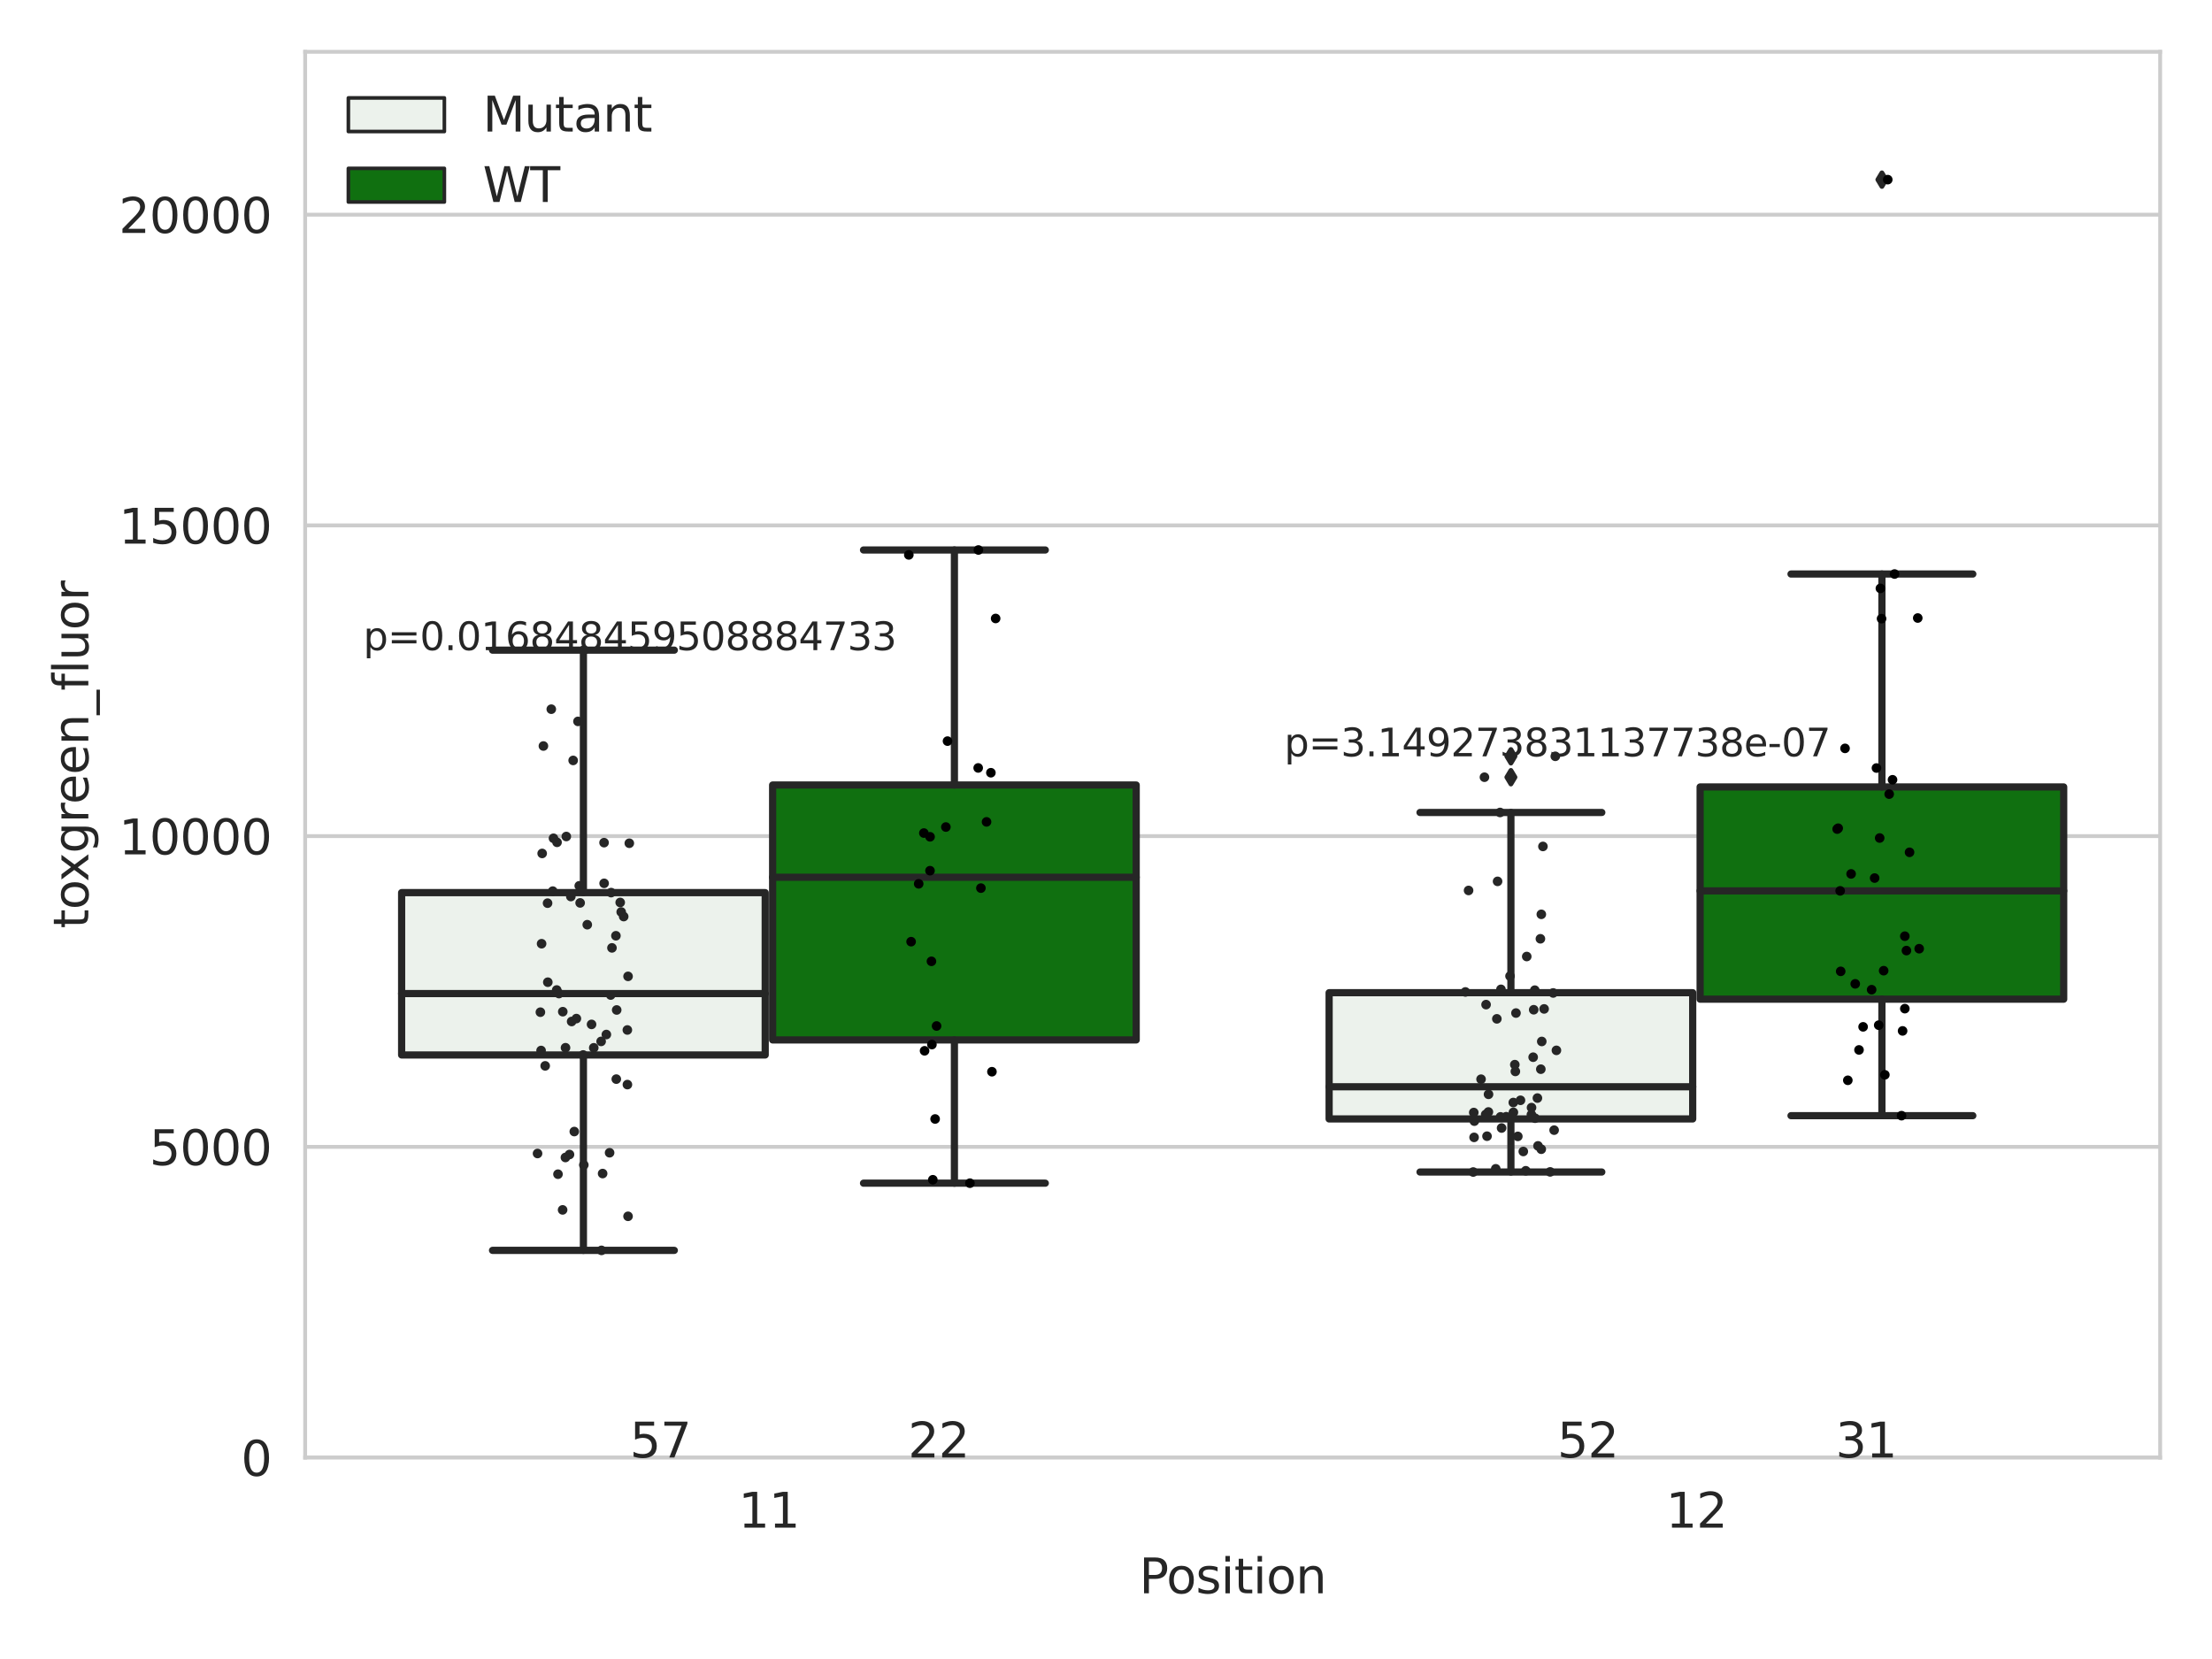 <?xml version="1.0" encoding="utf-8" standalone="no"?>
<!DOCTYPE svg PUBLIC "-//W3C//DTD SVG 1.1//EN"
  "http://www.w3.org/Graphics/SVG/1.1/DTD/svg11.dtd">
<svg xmlns:xlink="http://www.w3.org/1999/xlink" width="460.8pt" height="345.6pt" viewBox="0 0 460.8 345.6" xmlns="http://www.w3.org/2000/svg" version="1.1">
 <defs>
  <style type="text/css">*{stroke-linejoin: round; stroke-linecap: butt}</style>
 </defs>
 <g id="figure_1">
  <g id="patch_1">
   <path d="M 0 345.6 
L 460.8 345.6 
L 460.8 0 
L 0 0 
z
" style="fill: #ffffff"/>
  </g>
  <g id="axes_1">
   <g id="patch_2">
    <path d="M 63.571 303.64 
L 450 303.64 
L 450 10.8 
L 63.571 10.8 
z
" style="fill: #ffffff"/>
   </g>
   <g id="matplotlib.axis_1">
    <g id="xtick_1">
     <g id="text_1">
      <!-- 11 -->
      <g style="fill: #262626" transform="translate(153.816 318.238) scale(0.1 -0.1)">
       <defs>
        <path id="DejaVuSans-31" d="M 794 531 
L 1825 531 
L 1825 4091 
L 703 3866 
L 703 4441 
L 1819 4666 
L 2450 4666 
L 2450 531 
L 3481 531 
L 3481 0 
L 794 0 
L 794 531 
z
" transform="scale(0.016)"/>
       </defs>
       <use xlink:href="#DejaVuSans-31"/>
       <use xlink:href="#DejaVuSans-31" x="63.623"/>
      </g>
     </g>
    </g>
    <g id="xtick_2">
     <g id="text_2">
      <!-- 12 -->
      <g style="fill: #262626" transform="translate(347.03 318.238) scale(0.1 -0.1)">
       <defs>
        <path id="DejaVuSans-32" d="M 1228 531 
L 3431 531 
L 3431 0 
L 469 0 
L 469 531 
Q 828 903 1448 1529 
Q 2069 2156 2228 2338 
Q 2531 2678 2651 2914 
Q 2772 3150 2772 3378 
Q 2772 3750 2511 3984 
Q 2250 4219 1831 4219 
Q 1534 4219 1204 4116 
Q 875 4013 500 3803 
L 500 4441 
Q 881 4594 1212 4672 
Q 1544 4750 1819 4750 
Q 2544 4750 2975 4387 
Q 3406 4025 3406 3419 
Q 3406 3131 3298 2873 
Q 3191 2616 2906 2266 
Q 2828 2175 2409 1742 
Q 1991 1309 1228 531 
z
" transform="scale(0.016)"/>
       </defs>
       <use xlink:href="#DejaVuSans-31"/>
       <use xlink:href="#DejaVuSans-32" x="63.623"/>
      </g>
     </g>
    </g>
    <g id="text_3">
     <!-- Position -->
     <g style="fill: #262626" transform="translate(237.322 331.917) scale(0.1 -0.1)">
      <defs>
       <path id="DejaVuSans-50" d="M 1259 4147 
L 1259 2394 
L 2053 2394 
Q 2494 2394 2734 2622 
Q 2975 2850 2975 3272 
Q 2975 3691 2734 3919 
Q 2494 4147 2053 4147 
L 1259 4147 
z
M 628 4666 
L 2053 4666 
Q 2838 4666 3239 4311 
Q 3641 3956 3641 3272 
Q 3641 2581 3239 2228 
Q 2838 1875 2053 1875 
L 1259 1875 
L 1259 0 
L 628 0 
L 628 4666 
z
" transform="scale(0.016)"/>
       <path id="DejaVuSans-6f" d="M 1959 3097 
Q 1497 3097 1228 2736 
Q 959 2375 959 1747 
Q 959 1119 1226 758 
Q 1494 397 1959 397 
Q 2419 397 2687 759 
Q 2956 1122 2956 1747 
Q 2956 2369 2687 2733 
Q 2419 3097 1959 3097 
z
M 1959 3584 
Q 2709 3584 3137 3096 
Q 3566 2609 3566 1747 
Q 3566 888 3137 398 
Q 2709 -91 1959 -91 
Q 1206 -91 779 398 
Q 353 888 353 1747 
Q 353 2609 779 3096 
Q 1206 3584 1959 3584 
z
" transform="scale(0.016)"/>
       <path id="DejaVuSans-73" d="M 2834 3397 
L 2834 2853 
Q 2591 2978 2328 3040 
Q 2066 3103 1784 3103 
Q 1356 3103 1142 2972 
Q 928 2841 928 2578 
Q 928 2378 1081 2264 
Q 1234 2150 1697 2047 
L 1894 2003 
Q 2506 1872 2764 1633 
Q 3022 1394 3022 966 
Q 3022 478 2636 193 
Q 2250 -91 1575 -91 
Q 1294 -91 989 -36 
Q 684 19 347 128 
L 347 722 
Q 666 556 975 473 
Q 1284 391 1588 391 
Q 1994 391 2212 530 
Q 2431 669 2431 922 
Q 2431 1156 2273 1281 
Q 2116 1406 1581 1522 
L 1381 1569 
Q 847 1681 609 1914 
Q 372 2147 372 2553 
Q 372 3047 722 3315 
Q 1072 3584 1716 3584 
Q 2034 3584 2315 3537 
Q 2597 3491 2834 3397 
z
" transform="scale(0.016)"/>
       <path id="DejaVuSans-69" d="M 603 3500 
L 1178 3500 
L 1178 0 
L 603 0 
L 603 3500 
z
M 603 4863 
L 1178 4863 
L 1178 4134 
L 603 4134 
L 603 4863 
z
" transform="scale(0.016)"/>
       <path id="DejaVuSans-74" d="M 1172 4494 
L 1172 3500 
L 2356 3500 
L 2356 3053 
L 1172 3053 
L 1172 1153 
Q 1172 725 1289 603 
Q 1406 481 1766 481 
L 2356 481 
L 2356 0 
L 1766 0 
Q 1100 0 847 248 
Q 594 497 594 1153 
L 594 3053 
L 172 3053 
L 172 3500 
L 594 3500 
L 594 4494 
L 1172 4494 
z
" transform="scale(0.016)"/>
       <path id="DejaVuSans-6e" d="M 3513 2113 
L 3513 0 
L 2938 0 
L 2938 2094 
Q 2938 2591 2744 2837 
Q 2550 3084 2163 3084 
Q 1697 3084 1428 2787 
Q 1159 2491 1159 1978 
L 1159 0 
L 581 0 
L 581 3500 
L 1159 3500 
L 1159 2956 
Q 1366 3272 1645 3428 
Q 1925 3584 2291 3584 
Q 2894 3584 3203 3211 
Q 3513 2838 3513 2113 
z
" transform="scale(0.016)"/>
      </defs>
      <use xlink:href="#DejaVuSans-50"/>
      <use xlink:href="#DejaVuSans-6f" x="56.678"/>
      <use xlink:href="#DejaVuSans-73" x="117.859"/>
      <use xlink:href="#DejaVuSans-69" x="169.959"/>
      <use xlink:href="#DejaVuSans-74" x="197.742"/>
      <use xlink:href="#DejaVuSans-69" x="236.951"/>
      <use xlink:href="#DejaVuSans-6f" x="264.734"/>
      <use xlink:href="#DejaVuSans-6e" x="325.916"/>
     </g>
    </g>
   </g>
   <g id="matplotlib.axis_2">
    <g id="ytick_1">
     <g id="line2d_1">
      <path d="M 63.571 303.64 
L 450 303.64 
" clip-path="url(#pe692e32300)" style="fill: none; stroke: #cccccc; stroke-width: 0.8; stroke-linecap: round"/>
     </g>
     <g id="text_4">
      <!-- 0 -->
      <g style="fill: #262626" transform="translate(50.209 307.439) scale(0.1 -0.1)">
       <defs>
        <path id="DejaVuSans-30" d="M 2034 4250 
Q 1547 4250 1301 3770 
Q 1056 3291 1056 2328 
Q 1056 1369 1301 889 
Q 1547 409 2034 409 
Q 2525 409 2770 889 
Q 3016 1369 3016 2328 
Q 3016 3291 2770 3770 
Q 2525 4250 2034 4250 
z
M 2034 4750 
Q 2819 4750 3233 4129 
Q 3647 3509 3647 2328 
Q 3647 1150 3233 529 
Q 2819 -91 2034 -91 
Q 1250 -91 836 529 
Q 422 1150 422 2328 
Q 422 3509 836 4129 
Q 1250 4750 2034 4750 
z
" transform="scale(0.016)"/>
       </defs>
       <use xlink:href="#DejaVuSans-30"/>
      </g>
     </g>
    </g>
    <g id="ytick_2">
     <g id="line2d_2">
      <path d="M 63.571 238.91 
L 450 238.91 
" clip-path="url(#pe692e32300)" style="fill: none; stroke: #cccccc; stroke-width: 0.8; stroke-linecap: round"/>
     </g>
     <g id="text_5">
      <!-- 5000 -->
      <g style="fill: #262626" transform="translate(31.121 242.709) scale(0.1 -0.1)">
       <defs>
        <path id="DejaVuSans-35" d="M 691 4666 
L 3169 4666 
L 3169 4134 
L 1269 4134 
L 1269 2991 
Q 1406 3038 1543 3061 
Q 1681 3084 1819 3084 
Q 2600 3084 3056 2656 
Q 3513 2228 3513 1497 
Q 3513 744 3044 326 
Q 2575 -91 1722 -91 
Q 1428 -91 1123 -41 
Q 819 9 494 109 
L 494 744 
Q 775 591 1075 516 
Q 1375 441 1709 441 
Q 2250 441 2565 725 
Q 2881 1009 2881 1497 
Q 2881 1984 2565 2268 
Q 2250 2553 1709 2553 
Q 1456 2553 1204 2497 
Q 953 2441 691 2322 
L 691 4666 
z
" transform="scale(0.016)"/>
       </defs>
       <use xlink:href="#DejaVuSans-35"/>
       <use xlink:href="#DejaVuSans-30" x="63.623"/>
       <use xlink:href="#DejaVuSans-30" x="127.246"/>
       <use xlink:href="#DejaVuSans-30" x="190.869"/>
      </g>
     </g>
    </g>
    <g id="ytick_3">
     <g id="line2d_3">
      <path d="M 63.571 174.18 
L 450 174.18 
" clip-path="url(#pe692e32300)" style="fill: none; stroke: #cccccc; stroke-width: 0.8; stroke-linecap: round"/>
     </g>
     <g id="text_6">
      <!-- 10000 -->
      <g style="fill: #262626" transform="translate(24.759 177.979) scale(0.1 -0.1)">
       <use xlink:href="#DejaVuSans-31"/>
       <use xlink:href="#DejaVuSans-30" x="63.623"/>
       <use xlink:href="#DejaVuSans-30" x="127.246"/>
       <use xlink:href="#DejaVuSans-30" x="190.869"/>
       <use xlink:href="#DejaVuSans-30" x="254.492"/>
      </g>
     </g>
    </g>
    <g id="ytick_4">
     <g id="line2d_4">
      <path d="M 63.571 109.45 
L 450 109.45 
" clip-path="url(#pe692e32300)" style="fill: none; stroke: #cccccc; stroke-width: 0.8; stroke-linecap: round"/>
     </g>
     <g id="text_7">
      <!-- 15000 -->
      <g style="fill: #262626" transform="translate(24.759 113.249) scale(0.1 -0.1)">
       <use xlink:href="#DejaVuSans-31"/>
       <use xlink:href="#DejaVuSans-35" x="63.623"/>
       <use xlink:href="#DejaVuSans-30" x="127.246"/>
       <use xlink:href="#DejaVuSans-30" x="190.869"/>
       <use xlink:href="#DejaVuSans-30" x="254.492"/>
      </g>
     </g>
    </g>
    <g id="ytick_5">
     <g id="line2d_5">
      <path d="M 63.571 44.719 
L 450 44.719 
" clip-path="url(#pe692e32300)" style="fill: none; stroke: #cccccc; stroke-width: 0.8; stroke-linecap: round"/>
     </g>
     <g id="text_8">
      <!-- 20000 -->
      <g style="fill: #262626" transform="translate(24.759 48.519) scale(0.1 -0.1)">
       <use xlink:href="#DejaVuSans-32"/>
       <use xlink:href="#DejaVuSans-30" x="63.623"/>
       <use xlink:href="#DejaVuSans-30" x="127.246"/>
       <use xlink:href="#DejaVuSans-30" x="190.869"/>
       <use xlink:href="#DejaVuSans-30" x="254.492"/>
      </g>
     </g>
    </g>
    <g id="text_9">
     <!-- toxgreen_fluor -->
     <g style="fill: #262626" transform="translate(18.401 193.415) rotate(-90) scale(0.1 -0.1)">
      <defs>
       <path id="DejaVuSans-78" d="M 3513 3500 
L 2247 1797 
L 3578 0 
L 2900 0 
L 1881 1375 
L 863 0 
L 184 0 
L 1544 1831 
L 300 3500 
L 978 3500 
L 1906 2253 
L 2834 3500 
L 3513 3500 
z
" transform="scale(0.016)"/>
       <path id="DejaVuSans-67" d="M 2906 1791 
Q 2906 2416 2648 2759 
Q 2391 3103 1925 3103 
Q 1463 3103 1205 2759 
Q 947 2416 947 1791 
Q 947 1169 1205 825 
Q 1463 481 1925 481 
Q 2391 481 2648 825 
Q 2906 1169 2906 1791 
z
M 3481 434 
Q 3481 -459 3084 -895 
Q 2688 -1331 1869 -1331 
Q 1566 -1331 1297 -1286 
Q 1028 -1241 775 -1147 
L 775 -588 
Q 1028 -725 1275 -790 
Q 1522 -856 1778 -856 
Q 2344 -856 2625 -561 
Q 2906 -266 2906 331 
L 2906 616 
Q 2728 306 2450 153 
Q 2172 0 1784 0 
Q 1141 0 747 490 
Q 353 981 353 1791 
Q 353 2603 747 3093 
Q 1141 3584 1784 3584 
Q 2172 3584 2450 3431 
Q 2728 3278 2906 2969 
L 2906 3500 
L 3481 3500 
L 3481 434 
z
" transform="scale(0.016)"/>
       <path id="DejaVuSans-72" d="M 2631 2963 
Q 2534 3019 2420 3045 
Q 2306 3072 2169 3072 
Q 1681 3072 1420 2755 
Q 1159 2438 1159 1844 
L 1159 0 
L 581 0 
L 581 3500 
L 1159 3500 
L 1159 2956 
Q 1341 3275 1631 3429 
Q 1922 3584 2338 3584 
Q 2397 3584 2469 3576 
Q 2541 3569 2628 3553 
L 2631 2963 
z
" transform="scale(0.016)"/>
       <path id="DejaVuSans-65" d="M 3597 1894 
L 3597 1613 
L 953 1613 
Q 991 1019 1311 708 
Q 1631 397 2203 397 
Q 2534 397 2845 478 
Q 3156 559 3463 722 
L 3463 178 
Q 3153 47 2828 -22 
Q 2503 -91 2169 -91 
Q 1331 -91 842 396 
Q 353 884 353 1716 
Q 353 2575 817 3079 
Q 1281 3584 2069 3584 
Q 2775 3584 3186 3129 
Q 3597 2675 3597 1894 
z
M 3022 2063 
Q 3016 2534 2758 2815 
Q 2500 3097 2075 3097 
Q 1594 3097 1305 2825 
Q 1016 2553 972 2059 
L 3022 2063 
z
" transform="scale(0.016)"/>
       <path id="DejaVuSans-5f" d="M 3263 -1063 
L 3263 -1509 
L -63 -1509 
L -63 -1063 
L 3263 -1063 
z
" transform="scale(0.016)"/>
       <path id="DejaVuSans-66" d="M 2375 4863 
L 2375 4384 
L 1825 4384 
Q 1516 4384 1395 4259 
Q 1275 4134 1275 3809 
L 1275 3500 
L 2222 3500 
L 2222 3053 
L 1275 3053 
L 1275 0 
L 697 0 
L 697 3053 
L 147 3053 
L 147 3500 
L 697 3500 
L 697 3744 
Q 697 4328 969 4595 
Q 1241 4863 1831 4863 
L 2375 4863 
z
" transform="scale(0.016)"/>
       <path id="DejaVuSans-6c" d="M 603 4863 
L 1178 4863 
L 1178 0 
L 603 0 
L 603 4863 
z
" transform="scale(0.016)"/>
       <path id="DejaVuSans-75" d="M 544 1381 
L 544 3500 
L 1119 3500 
L 1119 1403 
Q 1119 906 1312 657 
Q 1506 409 1894 409 
Q 2359 409 2629 706 
Q 2900 1003 2900 1516 
L 2900 3500 
L 3475 3500 
L 3475 0 
L 2900 0 
L 2900 538 
Q 2691 219 2414 64 
Q 2138 -91 1772 -91 
Q 1169 -91 856 284 
Q 544 659 544 1381 
z
M 1991 3584 
L 1991 3584 
z
" transform="scale(0.016)"/>
      </defs>
      <use xlink:href="#DejaVuSans-74"/>
      <use xlink:href="#DejaVuSans-6f" x="39.209"/>
      <use xlink:href="#DejaVuSans-78" x="97.266"/>
      <use xlink:href="#DejaVuSans-67" x="156.445"/>
      <use xlink:href="#DejaVuSans-72" x="219.922"/>
      <use xlink:href="#DejaVuSans-65" x="258.785"/>
      <use xlink:href="#DejaVuSans-65" x="320.309"/>
      <use xlink:href="#DejaVuSans-6e" x="381.832"/>
      <use xlink:href="#DejaVuSans-5f" x="445.211"/>
      <use xlink:href="#DejaVuSans-66" x="495.211"/>
      <use xlink:href="#DejaVuSans-6c" x="530.416"/>
      <use xlink:href="#DejaVuSans-75" x="558.199"/>
      <use xlink:href="#DejaVuSans-6f" x="621.578"/>
      <use xlink:href="#DejaVuSans-72" x="682.76"/>
     </g>
    </g>
   </g>
   <g id="patch_3">
    <path d="M 83.666 219.77 
L 159.406 219.77 
L 159.406 185.948 
L 83.666 185.948 
L 83.666 219.77 
z
" clip-path="url(#pe692e32300)" style="fill: #ecf2ec; stroke: #262626; stroke-width: 1.5; stroke-linejoin: miter"/>
   </g>
   <g id="patch_4">
    <path d="M 160.951 216.636 
L 236.691 216.636 
L 236.691 163.533 
L 160.951 163.533 
L 160.951 216.636 
z
" clip-path="url(#pe692e32300)" style="fill: #107010; stroke: #262626; stroke-width: 1.5; stroke-linejoin: miter"/>
   </g>
   <g id="patch_5">
    <path d="M 276.88 233.095 
L 352.62 233.095 
L 352.62 206.798 
L 276.88 206.798 
L 276.88 233.095 
z
" clip-path="url(#pe692e32300)" style="fill: #ecf2ec; stroke: #262626; stroke-width: 1.5; stroke-linejoin: miter"/>
   </g>
   <g id="patch_6">
    <path d="M 354.166 208.147 
L 429.906 208.147 
L 429.906 163.936 
L 354.166 163.936 
L 354.166 208.147 
z
" clip-path="url(#pe692e32300)" style="fill: #107010; stroke: #262626; stroke-width: 1.5; stroke-linejoin: miter"/>
   </g>
   <g id="patch_7">
    <path d="M 160.178 303.64 
L 160.178 303.64 
L 160.178 303.64 
L 160.178 303.64 
z
" clip-path="url(#pe692e32300)" style="fill: #ecf2ec; stroke: #262626; stroke-width: 0.75; stroke-linejoin: miter"/>
   </g>
   <g id="patch_8">
    <path d="M 160.178 303.64 
L 160.178 303.64 
L 160.178 303.64 
L 160.178 303.64 
z
" clip-path="url(#pe692e32300)" style="fill: #107010; stroke: #262626; stroke-width: 0.75; stroke-linejoin: miter"/>
   </g>
   <g id="PathCollection_1"/>
   <g id="PathCollection_2"/>
   <g id="line2d_6">
    <path d="M 121.536 219.77 
L 121.536 260.475 
" clip-path="url(#pe692e32300)" style="fill: none; stroke: #262626; stroke-width: 1.5; stroke-linecap: round"/>
   </g>
   <g id="line2d_7">
    <path d="M 121.536 185.948 
L 121.536 135.436 
" clip-path="url(#pe692e32300)" style="fill: none; stroke: #262626; stroke-width: 1.5; stroke-linecap: round"/>
   </g>
   <g id="line2d_8">
    <path d="M 102.601 260.475 
L 140.471 260.475 
" clip-path="url(#pe692e32300)" style="fill: none; stroke: #262626; stroke-width: 1.5; stroke-linecap: round"/>
   </g>
   <g id="line2d_9">
    <path d="M 102.601 135.436 
L 140.471 135.436 
" clip-path="url(#pe692e32300)" style="fill: none; stroke: #262626; stroke-width: 1.5; stroke-linecap: round"/>
   </g>
   <g id="line2d_10"/>
   <g id="line2d_11">
    <path d="M 198.821 216.636 
L 198.821 246.477 
" clip-path="url(#pe692e32300)" style="fill: none; stroke: #262626; stroke-width: 1.5; stroke-linecap: round"/>
   </g>
   <g id="line2d_12">
    <path d="M 198.821 163.533 
L 198.821 114.573 
" clip-path="url(#pe692e32300)" style="fill: none; stroke: #262626; stroke-width: 1.5; stroke-linecap: round"/>
   </g>
   <g id="line2d_13">
    <path d="M 179.886 246.477 
L 217.756 246.477 
" clip-path="url(#pe692e32300)" style="fill: none; stroke: #262626; stroke-width: 1.5; stroke-linecap: round"/>
   </g>
   <g id="line2d_14">
    <path d="M 179.886 114.573 
L 217.756 114.573 
" clip-path="url(#pe692e32300)" style="fill: none; stroke: #262626; stroke-width: 1.5; stroke-linecap: round"/>
   </g>
   <g id="line2d_15"/>
   <g id="line2d_16">
    <path d="M 314.75 233.095 
L 314.75 244.152 
" clip-path="url(#pe692e32300)" style="fill: none; stroke: #262626; stroke-width: 1.5; stroke-linecap: round"/>
   </g>
   <g id="line2d_17">
    <path d="M 314.75 206.798 
L 314.75 169.252 
" clip-path="url(#pe692e32300)" style="fill: none; stroke: #262626; stroke-width: 1.5; stroke-linecap: round"/>
   </g>
   <g id="line2d_18">
    <path d="M 295.815 244.152 
L 333.685 244.152 
" clip-path="url(#pe692e32300)" style="fill: none; stroke: #262626; stroke-width: 1.5; stroke-linecap: round"/>
   </g>
   <g id="line2d_19">
    <path d="M 295.815 169.252 
L 333.685 169.252 
" clip-path="url(#pe692e32300)" style="fill: none; stroke: #262626; stroke-width: 1.5; stroke-linecap: round"/>
   </g>
   <g id="line2d_20">
    <defs>
     <path id="m24a7adc96d" d="M -0 1.414 
L 0.849 0 
L 0 -1.414 
L -0.849 -0 
z
" style="stroke: #262626; stroke-linejoin: miter"/>
    </defs>
    <g clip-path="url(#pe692e32300)">
     <use xlink:href="#m24a7adc96d" x="314.75" y="157.553" style="fill: #262626; stroke: #262626; stroke-linejoin: miter"/>
     <use xlink:href="#m24a7adc96d" x="314.75" y="161.907" style="fill: #262626; stroke: #262626; stroke-linejoin: miter"/>
    </g>
   </g>
   <g id="line2d_21">
    <path d="M 392.036 208.147 
L 392.036 232.414 
" clip-path="url(#pe692e32300)" style="fill: none; stroke: #262626; stroke-width: 1.5; stroke-linecap: round"/>
   </g>
   <g id="line2d_22">
    <path d="M 392.036 163.936 
L 392.036 119.58 
" clip-path="url(#pe692e32300)" style="fill: none; stroke: #262626; stroke-width: 1.5; stroke-linecap: round"/>
   </g>
   <g id="line2d_23">
    <path d="M 373.101 232.414 
L 410.971 232.414 
" clip-path="url(#pe692e32300)" style="fill: none; stroke: #262626; stroke-width: 1.5; stroke-linecap: round"/>
   </g>
   <g id="line2d_24">
    <path d="M 373.101 119.58 
L 410.971 119.58 
" clip-path="url(#pe692e32300)" style="fill: none; stroke: #262626; stroke-width: 1.5; stroke-linecap: round"/>
   </g>
   <g id="line2d_25">
    <g clip-path="url(#pe692e32300)">
     <use xlink:href="#m24a7adc96d" x="392.036" y="37.422" style="fill: #262626; stroke: #262626; stroke-linejoin: miter"/>
    </g>
   </g>
   <g id="line2d_26">
    <path d="M 83.666 206.98 
L 159.406 206.98 
" clip-path="url(#pe692e32300)" style="fill: none; stroke: #262626; stroke-width: 1.5; stroke-linecap: round"/>
   </g>
   <g id="line2d_27">
    <path d="M 160.951 182.749 
L 236.691 182.749 
" clip-path="url(#pe692e32300)" style="fill: none; stroke: #262626; stroke-width: 1.5; stroke-linecap: round"/>
   </g>
   <g id="line2d_28">
    <path d="M 276.88 226.391 
L 352.62 226.391 
" clip-path="url(#pe692e32300)" style="fill: none; stroke: #262626; stroke-width: 1.5; stroke-linecap: round"/>
   </g>
   <g id="line2d_29">
    <path d="M 354.166 185.583 
L 429.906 185.583 
" clip-path="url(#pe692e32300)" style="fill: none; stroke: #262626; stroke-width: 1.5; stroke-linecap: round"/>
   </g>
   <g id="patch_9">
    <path d="M 63.571 303.64 
L 63.571 10.8 
" style="fill: none; stroke: #cccccc; stroke-width: 0.8; stroke-linejoin: miter; stroke-linecap: square"/>
   </g>
   <g id="patch_10">
    <path d="M 450 303.64 
L 450 10.8 
" style="fill: none; stroke: #cccccc; stroke-width: 0.8; stroke-linejoin: miter; stroke-linecap: square"/>
   </g>
   <g id="patch_11">
    <path d="M 63.571 303.64 
L 450 303.64 
" style="fill: none; stroke: #cccccc; stroke-width: 0.8; stroke-linejoin: miter; stroke-linecap: square"/>
   </g>
   <g id="patch_12">
    <path d="M 63.571 10.8 
L 450 10.8 
" style="fill: none; stroke: #cccccc; stroke-width: 0.8; stroke-linejoin: miter; stroke-linecap: square"/>
   </g>
   <g id="PathCollection_3">
    <defs>
     <path id="C0_0_445ba8981a" d="M 0 1 
C 0.265 1 0.52 0.895 0.707 0.707 
C 0.895 0.52 1 0.265 1 -0 
C 1 -0.265 0.895 -0.52 0.707 -0.707 
C 0.52 -0.895 0.265 -1 0 -1 
C -0.265 -1 -0.52 -0.895 -0.707 -0.707 
C -0.895 -0.52 -1 -0.265 -1 0 
C -1 0.265 -0.895 0.52 -0.707 0.707 
C -0.52 0.895 -0.265 1 0 1 
z
"/>
    </defs>
    <g clip-path="url(#pe692e32300)">
     <use xlink:href="#C0_0_445ba8981a" x="130.837" y="203.394" style="fill: #262626"/>
    </g>
    <g clip-path="url(#pe692e32300)">
     <use xlink:href="#C0_0_445ba8981a" x="114.844" y="147.736" style="fill: #262626"/>
    </g>
    <g clip-path="url(#pe692e32300)">
     <use xlink:href="#C0_0_445ba8981a" x="125.538" y="244.472" style="fill: #262626"/>
    </g>
    <g clip-path="url(#pe692e32300)">
     <use xlink:href="#C0_0_445ba8981a" x="121.618" y="242.679" style="fill: #262626"/>
    </g>
    <g clip-path="url(#pe692e32300)">
     <use xlink:href="#C0_0_445ba8981a" x="121.616" y="135.436" style="fill: #262626"/>
    </g>
    <g clip-path="url(#pe692e32300)">
     <use xlink:href="#C0_0_445ba8981a" x="129.408" y="189.981" style="fill: #262626"/>
    </g>
    <g clip-path="url(#pe692e32300)">
     <use xlink:href="#C0_0_445ba8981a" x="115.148" y="185.637" style="fill: #262626"/>
    </g>
    <g clip-path="url(#pe692e32300)">
     <use xlink:href="#C0_0_445ba8981a" x="113.203" y="155.407" style="fill: #262626"/>
    </g>
    <g clip-path="url(#pe692e32300)">
     <use xlink:href="#C0_0_445ba8981a" x="116.443" y="206.98" style="fill: #262626"/>
    </g>
    <g clip-path="url(#pe692e32300)">
     <use xlink:href="#C0_0_445ba8981a" x="113.571" y="222.037" style="fill: #262626"/>
    </g>
    <g clip-path="url(#pe692e32300)">
     <use xlink:href="#C0_0_445ba8981a" x="125.301" y="260.475" style="fill: #262626"/>
    </g>
    <g clip-path="url(#pe692e32300)">
     <use xlink:href="#C0_0_445ba8981a" x="115.302" y="174.63" style="fill: #262626"/>
    </g>
    <g clip-path="url(#pe692e32300)">
     <use xlink:href="#C0_0_445ba8981a" x="122.339" y="192.632" style="fill: #262626"/>
    </g>
    <g clip-path="url(#pe692e32300)">
     <use xlink:href="#C0_0_445ba8981a" x="120.671" y="184.531" style="fill: #262626"/>
    </g>
    <g clip-path="url(#pe692e32300)">
     <use xlink:href="#C0_0_445ba8981a" x="117.238" y="210.753" style="fill: #262626"/>
    </g>
    <g clip-path="url(#pe692e32300)">
     <use xlink:href="#C0_0_445ba8981a" x="130.689" y="214.563" style="fill: #262626"/>
    </g>
    <g clip-path="url(#pe692e32300)">
     <use xlink:href="#C0_0_445ba8981a" x="127.308" y="185.948" style="fill: #262626"/>
    </g>
    <g clip-path="url(#pe692e32300)">
     <use xlink:href="#C0_0_445ba8981a" x="120.072" y="212.19" style="fill: #262626"/>
    </g>
    <g clip-path="url(#pe692e32300)">
     <use xlink:href="#C0_0_445ba8981a" x="112.823" y="196.592" style="fill: #262626"/>
    </g>
    <g clip-path="url(#pe692e32300)">
     <use xlink:href="#C0_0_445ba8981a" x="129.198" y="188" style="fill: #262626"/>
    </g>
    <g clip-path="url(#pe692e32300)">
     <use xlink:href="#C0_0_445ba8981a" x="128.468" y="210.396" style="fill: #262626"/>
    </g>
    <g clip-path="url(#pe692e32300)">
     <use xlink:href="#C0_0_445ba8981a" x="130.833" y="253.378" style="fill: #262626"/>
    </g>
    <g clip-path="url(#pe692e32300)">
     <use xlink:href="#C0_0_445ba8981a" x="112.72" y="218.838" style="fill: #262626"/>
    </g>
    <g clip-path="url(#pe692e32300)">
     <use xlink:href="#C0_0_445ba8981a" x="114.12" y="204.611" style="fill: #262626"/>
    </g>
    <g clip-path="url(#pe692e32300)">
     <use xlink:href="#C0_0_445ba8981a" x="119.637" y="235.723" style="fill: #262626"/>
    </g>
    <g clip-path="url(#pe692e32300)">
     <use xlink:href="#C0_0_445ba8981a" x="121.488" y="219.77" style="fill: #262626"/>
    </g>
    <g clip-path="url(#pe692e32300)">
     <use xlink:href="#C0_0_445ba8981a" x="111.98" y="240.296" style="fill: #262626"/>
    </g>
    <g clip-path="url(#pe692e32300)">
     <use xlink:href="#C0_0_445ba8981a" x="116.041" y="175.47" style="fill: #262626"/>
    </g>
    <g clip-path="url(#pe692e32300)">
     <use xlink:href="#C0_0_445ba8981a" x="115.975" y="206.237" style="fill: #262626"/>
    </g>
    <g clip-path="url(#pe692e32300)">
     <use xlink:href="#C0_0_445ba8981a" x="117.807" y="218.261" style="fill: #262626"/>
    </g>
    <g clip-path="url(#pe692e32300)">
     <use xlink:href="#C0_0_445ba8981a" x="125.851" y="184.014" style="fill: #262626"/>
    </g>
    <g clip-path="url(#pe692e32300)">
     <use xlink:href="#C0_0_445ba8981a" x="119.401" y="158.41" style="fill: #262626"/>
    </g>
    <g clip-path="url(#pe692e32300)">
     <use xlink:href="#C0_0_445ba8981a" x="117.204" y="252.042" style="fill: #262626"/>
    </g>
    <g clip-path="url(#pe692e32300)">
     <use xlink:href="#C0_0_445ba8981a" x="123.231" y="213.4" style="fill: #262626"/>
    </g>
    <g clip-path="url(#pe692e32300)">
     <use xlink:href="#C0_0_445ba8981a" x="119.083" y="212.796" style="fill: #262626"/>
    </g>
    <g clip-path="url(#pe692e32300)">
     <use xlink:href="#C0_0_445ba8981a" x="128.307" y="194.935" style="fill: #262626"/>
    </g>
    <g clip-path="url(#pe692e32300)">
     <use xlink:href="#C0_0_445ba8981a" x="120.403" y="150.28" style="fill: #262626"/>
    </g>
    <g clip-path="url(#pe692e32300)">
     <use xlink:href="#C0_0_445ba8981a" x="120.854" y="188.092" style="fill: #262626"/>
    </g>
    <g clip-path="url(#pe692e32300)">
     <use xlink:href="#C0_0_445ba8981a" x="123.691" y="218.277" style="fill: #262626"/>
    </g>
    <g clip-path="url(#pe692e32300)">
     <use xlink:href="#C0_0_445ba8981a" x="116.239" y="244.606" style="fill: #262626"/>
    </g>
    <g clip-path="url(#pe692e32300)">
     <use xlink:href="#C0_0_445ba8981a" x="125.227" y="216.945" style="fill: #262626"/>
    </g>
    <g clip-path="url(#pe692e32300)">
     <use xlink:href="#C0_0_445ba8981a" x="112.944" y="177.787" style="fill: #262626"/>
    </g>
    <g clip-path="url(#pe692e32300)">
     <use xlink:href="#C0_0_445ba8981a" x="118.636" y="240.506" style="fill: #262626"/>
    </g>
    <g clip-path="url(#pe692e32300)">
     <use xlink:href="#C0_0_445ba8981a" x="126.991" y="240.139" style="fill: #262626"/>
    </g>
    <g clip-path="url(#pe692e32300)">
     <use xlink:href="#C0_0_445ba8981a" x="127.221" y="207.283" style="fill: #262626"/>
    </g>
    <g clip-path="url(#pe692e32300)">
     <use xlink:href="#C0_0_445ba8981a" x="118.916" y="186.764" style="fill: #262626"/>
    </g>
    <g clip-path="url(#pe692e32300)">
     <use xlink:href="#C0_0_445ba8981a" x="128.386" y="224.8" style="fill: #262626"/>
    </g>
    <g clip-path="url(#pe692e32300)">
     <use xlink:href="#C0_0_445ba8981a" x="127.483" y="197.461" style="fill: #262626"/>
    </g>
    <g clip-path="url(#pe692e32300)">
     <use xlink:href="#C0_0_445ba8981a" x="112.575" y="210.857" style="fill: #262626"/>
    </g>
    <g clip-path="url(#pe692e32300)">
     <use xlink:href="#C0_0_445ba8981a" x="126.316" y="215.511" style="fill: #262626"/>
    </g>
    <g clip-path="url(#pe692e32300)">
     <use xlink:href="#C0_0_445ba8981a" x="129.927" y="190.938" style="fill: #262626"/>
    </g>
    <g clip-path="url(#pe692e32300)">
     <use xlink:href="#C0_0_445ba8981a" x="117.971" y="174.259" style="fill: #262626"/>
    </g>
    <g clip-path="url(#pe692e32300)">
     <use xlink:href="#C0_0_445ba8981a" x="117.787" y="241.125" style="fill: #262626"/>
    </g>
    <g clip-path="url(#pe692e32300)">
     <use xlink:href="#C0_0_445ba8981a" x="114.069" y="188.146" style="fill: #262626"/>
    </g>
    <g clip-path="url(#pe692e32300)">
     <use xlink:href="#C0_0_445ba8981a" x="125.838" y="175.538" style="fill: #262626"/>
    </g>
    <g clip-path="url(#pe692e32300)">
     <use xlink:href="#C0_0_445ba8981a" x="130.701" y="225.941" style="fill: #262626"/>
    </g>
    <g clip-path="url(#pe692e32300)">
     <use xlink:href="#C0_0_445ba8981a" x="131.097" y="175.663" style="fill: #262626"/>
    </g>
   </g>
   <g id="PathCollection_4">
    <defs>
     <path id="C1_0_34959ee14e" d="M 0 1 
C 0.265 1 0.52 0.895 0.707 0.707 
C 0.895 0.52 1 0.265 1 -0 
C 1 -0.265 0.895 -0.52 0.707 -0.707 
C 0.52 -0.895 0.265 -1 0 -1 
C -0.265 -1 -0.52 -0.895 -0.707 -0.707 
C -0.895 -0.52 -1 -0.265 -1 0 
C -1 0.265 -0.895 0.52 -0.707 0.707 
C -0.52 0.895 -0.265 1 0 1 
z
"/>
    </defs>
    <g clip-path="url(#pe692e32300)">
     <use xlink:href="#C1_0_34959ee14e" x="194.135" y="217.603"/>
    </g>
    <g clip-path="url(#pe692e32300)">
     <use xlink:href="#C1_0_34959ee14e" x="205.515" y="171.211"/>
    </g>
    <g clip-path="url(#pe692e32300)">
     <use xlink:href="#C1_0_34959ee14e" x="195.106" y="213.733"/>
    </g>
    <g clip-path="url(#pe692e32300)">
     <use xlink:href="#C1_0_34959ee14e" x="204.34" y="185.009"/>
    </g>
    <g clip-path="url(#pe692e32300)">
     <use xlink:href="#C1_0_34959ee14e" x="193.748" y="174.321"/>
    </g>
    <g clip-path="url(#pe692e32300)">
     <use xlink:href="#C1_0_34959ee14e" x="194.038" y="200.26"/>
    </g>
    <g clip-path="url(#pe692e32300)">
     <use xlink:href="#C1_0_34959ee14e" x="197.043" y="172.284"/>
    </g>
    <g clip-path="url(#pe692e32300)">
     <use xlink:href="#C1_0_34959ee14e" x="189.8" y="196.168"/>
    </g>
    <g clip-path="url(#pe692e32300)">
     <use xlink:href="#C1_0_34959ee14e" x="192.606" y="218.902"/>
    </g>
    <g clip-path="url(#pe692e32300)">
     <use xlink:href="#C1_0_34959ee14e" x="206.42" y="160.974"/>
    </g>
    <g clip-path="url(#pe692e32300)">
     <use xlink:href="#C1_0_34959ee14e" x="207.41" y="128.839"/>
    </g>
    <g clip-path="url(#pe692e32300)">
     <use xlink:href="#C1_0_34959ee14e" x="194.801" y="233.104"/>
    </g>
    <g clip-path="url(#pe692e32300)">
     <use xlink:href="#C1_0_34959ee14e" x="206.639" y="223.26"/>
    </g>
    <g clip-path="url(#pe692e32300)">
     <use xlink:href="#C1_0_34959ee14e" x="189.323" y="115.595"/>
    </g>
    <g clip-path="url(#pe692e32300)">
     <use xlink:href="#C1_0_34959ee14e" x="191.38" y="184.116"/>
    </g>
    <g clip-path="url(#pe692e32300)">
     <use xlink:href="#C1_0_34959ee14e" x="194.325" y="245.764"/>
    </g>
    <g clip-path="url(#pe692e32300)">
     <use xlink:href="#C1_0_34959ee14e" x="193.736" y="181.382"/>
    </g>
    <g clip-path="url(#pe692e32300)">
     <use xlink:href="#C1_0_34959ee14e" x="197.386" y="154.387"/>
    </g>
    <g clip-path="url(#pe692e32300)">
     <use xlink:href="#C1_0_34959ee14e" x="203.774" y="159.974"/>
    </g>
    <g clip-path="url(#pe692e32300)">
     <use xlink:href="#C1_0_34959ee14e" x="192.459" y="173.54"/>
    </g>
    <g clip-path="url(#pe692e32300)">
     <use xlink:href="#C1_0_34959ee14e" x="203.822" y="114.573"/>
    </g>
    <g clip-path="url(#pe692e32300)">
     <use xlink:href="#C1_0_34959ee14e" x="202.052" y="246.477"/>
    </g>
   </g>
   <g id="PathCollection_5">
    <defs>
     <path id="C2_0_d4d63c3018" d="M 0 1 
C 0.265 1 0.52 0.895 0.707 0.707 
C 0.895 0.52 1 0.265 1 -0 
C 1 -0.265 0.895 -0.52 0.707 -0.707 
C 0.52 -0.895 0.265 -1 0 -1 
C -0.265 -1 -0.52 -0.895 -0.707 -0.707 
C -0.895 -0.52 -1 -0.265 -1 0 
C -1 0.265 -0.895 0.52 -0.707 0.707 
C -0.52 0.895 -0.265 1 0 1 
z
"/>
    </defs>
    <g clip-path="url(#pe692e32300)">
     <use xlink:href="#C2_0_d4d63c3018" x="315.249" y="229.675" style="fill: #262626"/>
    </g>
    <g clip-path="url(#pe692e32300)">
     <use xlink:href="#C2_0_d4d63c3018" x="305.931" y="185.498" style="fill: #262626"/>
    </g>
    <g clip-path="url(#pe692e32300)">
     <use xlink:href="#C2_0_d4d63c3018" x="319.727" y="206.27" style="fill: #262626"/>
    </g>
    <g clip-path="url(#pe692e32300)">
     <use xlink:href="#C2_0_d4d63c3018" x="311.593" y="243.486" style="fill: #262626"/>
    </g>
    <g clip-path="url(#pe692e32300)">
     <use xlink:href="#C2_0_d4d63c3018" x="312.679" y="206.097" style="fill: #262626"/>
    </g>
    <g clip-path="url(#pe692e32300)">
     <use xlink:href="#C2_0_d4d63c3018" x="322.925" y="244.125" style="fill: #262626"/>
    </g>
    <g clip-path="url(#pe692e32300)">
     <use xlink:href="#C2_0_d4d63c3018" x="324.001" y="157.553" style="fill: #262626"/>
    </g>
    <g clip-path="url(#pe692e32300)">
     <use xlink:href="#C2_0_d4d63c3018" x="312.492" y="169.252" style="fill: #262626"/>
    </g>
    <g clip-path="url(#pe692e32300)">
     <use xlink:href="#C2_0_d4d63c3018" x="319.5" y="210.348" style="fill: #262626"/>
    </g>
    <g clip-path="url(#pe692e32300)">
     <use xlink:href="#C2_0_d4d63c3018" x="315.563" y="221.784" style="fill: #262626"/>
    </g>
    <g clip-path="url(#pe692e32300)">
     <use xlink:href="#C2_0_d4d63c3018" x="316.19" y="236.73" style="fill: #262626"/>
    </g>
    <g clip-path="url(#pe692e32300)">
     <use xlink:href="#C2_0_d4d63c3018" x="321.177" y="216.955" style="fill: #262626"/>
    </g>
    <g clip-path="url(#pe692e32300)">
     <use xlink:href="#C2_0_d4d63c3018" x="309.495" y="232.168" style="fill: #262626"/>
    </g>
    <g clip-path="url(#pe692e32300)">
     <use xlink:href="#C2_0_d4d63c3018" x="319.046" y="230.733" style="fill: #262626"/>
    </g>
    <g clip-path="url(#pe692e32300)">
     <use xlink:href="#C2_0_d4d63c3018" x="309.577" y="209.279" style="fill: #262626"/>
    </g>
    <g clip-path="url(#pe692e32300)">
     <use xlink:href="#C2_0_d4d63c3018" x="314.566" y="203.335" style="fill: #262626"/>
    </g>
    <g clip-path="url(#pe692e32300)">
     <use xlink:href="#C2_0_d4d63c3018" x="323.555" y="206.85" style="fill: #262626"/>
    </g>
    <g clip-path="url(#pe692e32300)">
     <use xlink:href="#C2_0_d4d63c3018" x="309.773" y="236.689" style="fill: #262626"/>
    </g>
    <g clip-path="url(#pe692e32300)">
     <use xlink:href="#C2_0_d4d63c3018" x="321.669" y="210.176" style="fill: #262626"/>
    </g>
    <g clip-path="url(#pe692e32300)">
     <use xlink:href="#C2_0_d4d63c3018" x="319.385" y="220.234" style="fill: #262626"/>
    </g>
    <g clip-path="url(#pe692e32300)">
     <use xlink:href="#C2_0_d4d63c3018" x="313.774" y="232.631" style="fill: #262626"/>
    </g>
    <g clip-path="url(#pe692e32300)">
     <use xlink:href="#C2_0_d4d63c3018" x="310.086" y="227.966" style="fill: #262626"/>
    </g>
    <g clip-path="url(#pe692e32300)">
     <use xlink:href="#C2_0_d4d63c3018" x="321.42" y="176.328" style="fill: #262626"/>
    </g>
    <g clip-path="url(#pe692e32300)">
     <use xlink:href="#C2_0_d4d63c3018" x="323.755" y="235.429" style="fill: #262626"/>
    </g>
    <g clip-path="url(#pe692e32300)">
     <use xlink:href="#C2_0_d4d63c3018" x="307.012" y="231.759" style="fill: #262626"/>
    </g>
    <g clip-path="url(#pe692e32300)">
     <use xlink:href="#C2_0_d4d63c3018" x="321.074" y="239.403" style="fill: #262626"/>
    </g>
    <g clip-path="url(#pe692e32300)">
     <use xlink:href="#C2_0_d4d63c3018" x="324.231" y="218.807" style="fill: #262626"/>
    </g>
    <g clip-path="url(#pe692e32300)">
     <use xlink:href="#C2_0_d4d63c3018" x="318.048" y="199.259" style="fill: #262626"/>
    </g>
    <g clip-path="url(#pe692e32300)">
     <use xlink:href="#C2_0_d4d63c3018" x="311.822" y="212.243" style="fill: #262626"/>
    </g>
    <g clip-path="url(#pe692e32300)">
     <use xlink:href="#C2_0_d4d63c3018" x="312.81" y="234.989" style="fill: #262626"/>
    </g>
    <g clip-path="url(#pe692e32300)">
     <use xlink:href="#C2_0_d4d63c3018" x="320.896" y="195.567" style="fill: #262626"/>
    </g>
    <g clip-path="url(#pe692e32300)">
     <use xlink:href="#C2_0_d4d63c3018" x="320.395" y="238.705" style="fill: #262626"/>
    </g>
    <g clip-path="url(#pe692e32300)">
     <use xlink:href="#C2_0_d4d63c3018" x="315.806" y="211.036" style="fill: #262626"/>
    </g>
    <g clip-path="url(#pe692e32300)">
     <use xlink:href="#C2_0_d4d63c3018" x="308.53" y="224.817" style="fill: #262626"/>
    </g>
    <g clip-path="url(#pe692e32300)">
     <use xlink:href="#C2_0_d4d63c3018" x="315.678" y="223.198" style="fill: #262626"/>
    </g>
    <g clip-path="url(#pe692e32300)">
     <use xlink:href="#C2_0_d4d63c3018" x="307.081" y="236.935" style="fill: #262626"/>
    </g>
    <g clip-path="url(#pe692e32300)">
     <use xlink:href="#C2_0_d4d63c3018" x="317.332" y="239.872" style="fill: #262626"/>
    </g>
    <g clip-path="url(#pe692e32300)">
     <use xlink:href="#C2_0_d4d63c3018" x="311.972" y="183.604" style="fill: #262626"/>
    </g>
    <g clip-path="url(#pe692e32300)">
     <use xlink:href="#C2_0_d4d63c3018" x="307.136" y="233.553" style="fill: #262626"/>
    </g>
    <g clip-path="url(#pe692e32300)">
     <use xlink:href="#C2_0_d4d63c3018" x="320.272" y="228.747" style="fill: #262626"/>
    </g>
    <g clip-path="url(#pe692e32300)">
     <use xlink:href="#C2_0_d4d63c3018" x="321.086" y="190.472" style="fill: #262626"/>
    </g>
    <g clip-path="url(#pe692e32300)">
     <use xlink:href="#C2_0_d4d63c3018" x="306.895" y="244.152" style="fill: #262626"/>
    </g>
    <g clip-path="url(#pe692e32300)">
     <use xlink:href="#C2_0_d4d63c3018" x="309.239" y="161.907" style="fill: #262626"/>
    </g>
    <g clip-path="url(#pe692e32300)">
     <use xlink:href="#C2_0_d4d63c3018" x="320.982" y="222.73" style="fill: #262626"/>
    </g>
    <g clip-path="url(#pe692e32300)">
     <use xlink:href="#C2_0_d4d63c3018" x="319.782" y="232.942" style="fill: #262626"/>
    </g>
    <g clip-path="url(#pe692e32300)">
     <use xlink:href="#C2_0_d4d63c3018" x="310.063" y="231.643" style="fill: #262626"/>
    </g>
    <g clip-path="url(#pe692e32300)">
     <use xlink:href="#C2_0_d4d63c3018" x="315.269" y="231.721" style="fill: #262626"/>
    </g>
    <g clip-path="url(#pe692e32300)">
     <use xlink:href="#C2_0_d4d63c3018" x="319.018" y="232.197" style="fill: #262626"/>
    </g>
    <g clip-path="url(#pe692e32300)">
     <use xlink:href="#C2_0_d4d63c3018" x="316.744" y="229.213" style="fill: #262626"/>
    </g>
    <g clip-path="url(#pe692e32300)">
     <use xlink:href="#C2_0_d4d63c3018" x="312.584" y="232.664" style="fill: #262626"/>
    </g>
    <g clip-path="url(#pe692e32300)">
     <use xlink:href="#C2_0_d4d63c3018" x="305.271" y="206.641" style="fill: #262626"/>
    </g>
    <g clip-path="url(#pe692e32300)">
     <use xlink:href="#C2_0_d4d63c3018" x="317.847" y="243.889" style="fill: #262626"/>
    </g>
   </g>
   <g id="PathCollection_6">
    <defs>
     <path id="C3_0_318c0e692d" d="M 0 1 
C 0.265 1 0.52 0.895 0.707 0.707 
C 0.895 0.52 1 0.265 1 -0 
C 1 -0.265 0.895 -0.52 0.707 -0.707 
C 0.52 -0.895 0.265 -1 0 -1 
C -0.265 -1 -0.52 -0.895 -0.707 -0.707 
C -0.895 -0.52 -1 -0.265 -1 0 
C -1 0.265 -0.895 0.52 -0.707 0.707 
C -0.52 0.895 -0.265 1 0 1 
z
"/>
    </defs>
    <g clip-path="url(#pe692e32300)">
     <use xlink:href="#C3_0_318c0e692d" x="396.812" y="210.12"/>
    </g>
    <g clip-path="url(#pe692e32300)">
     <use xlink:href="#C3_0_318c0e692d" x="382.931" y="172.532"/>
    </g>
    <g clip-path="url(#pe692e32300)">
     <use xlink:href="#C3_0_318c0e692d" x="397.148" y="198.024"/>
    </g>
    <g clip-path="url(#pe692e32300)">
     <use xlink:href="#C3_0_318c0e692d" x="390.902" y="159.993"/>
    </g>
    <g clip-path="url(#pe692e32300)">
     <use xlink:href="#C3_0_318c0e692d" x="394.249" y="162.441"/>
    </g>
    <g clip-path="url(#pe692e32300)">
     <use xlink:href="#C3_0_318c0e692d" x="388.12" y="213.91"/>
    </g>
    <g clip-path="url(#pe692e32300)">
     <use xlink:href="#C3_0_318c0e692d" x="391.963" y="128.881"/>
    </g>
    <g clip-path="url(#pe692e32300)">
     <use xlink:href="#C3_0_318c0e692d" x="384.935" y="225.046"/>
    </g>
    <g clip-path="url(#pe692e32300)">
     <use xlink:href="#C3_0_318c0e692d" x="392.65" y="223.903"/>
    </g>
    <g clip-path="url(#pe692e32300)">
     <use xlink:href="#C3_0_318c0e692d" x="386.477" y="204.954"/>
    </g>
    <g clip-path="url(#pe692e32300)">
     <use xlink:href="#C3_0_318c0e692d" x="394.674" y="119.58"/>
    </g>
    <g clip-path="url(#pe692e32300)">
     <use xlink:href="#C3_0_318c0e692d" x="391.57" y="174.573"/>
    </g>
    <g clip-path="url(#pe692e32300)">
     <use xlink:href="#C3_0_318c0e692d" x="385.619" y="182.051"/>
    </g>
    <g clip-path="url(#pe692e32300)">
     <use xlink:href="#C3_0_318c0e692d" x="384.355" y="155.9"/>
    </g>
    <g clip-path="url(#pe692e32300)">
     <use xlink:href="#C3_0_318c0e692d" x="387.265" y="218.717"/>
    </g>
    <g clip-path="url(#pe692e32300)">
     <use xlink:href="#C3_0_318c0e692d" x="393.549" y="165.43"/>
    </g>
    <g clip-path="url(#pe692e32300)">
     <use xlink:href="#C3_0_318c0e692d" x="389.893" y="206.173"/>
    </g>
    <g clip-path="url(#pe692e32300)">
     <use xlink:href="#C3_0_318c0e692d" x="396.122" y="232.414"/>
    </g>
    <g clip-path="url(#pe692e32300)">
     <use xlink:href="#C3_0_318c0e692d" x="383.45" y="202.349"/>
    </g>
    <g clip-path="url(#pe692e32300)">
     <use xlink:href="#C3_0_318c0e692d" x="397.793" y="177.553"/>
    </g>
    <g clip-path="url(#pe692e32300)">
     <use xlink:href="#C3_0_318c0e692d" x="396.81" y="195.025"/>
    </g>
    <g clip-path="url(#pe692e32300)">
     <use xlink:href="#C3_0_318c0e692d" x="392.4" y="202.213"/>
    </g>
    <g clip-path="url(#pe692e32300)">
     <use xlink:href="#C3_0_318c0e692d" x="399.8" y="197.632"/>
    </g>
    <g clip-path="url(#pe692e32300)">
     <use xlink:href="#C3_0_318c0e692d" x="399.503" y="128.746"/>
    </g>
    <g clip-path="url(#pe692e32300)">
     <use xlink:href="#C3_0_318c0e692d" x="391.371" y="213.562"/>
    </g>
    <g clip-path="url(#pe692e32300)">
     <use xlink:href="#C3_0_318c0e692d" x="390.521" y="182.915"/>
    </g>
    <g clip-path="url(#pe692e32300)">
     <use xlink:href="#C3_0_318c0e692d" x="391.722" y="122.572"/>
    </g>
    <g clip-path="url(#pe692e32300)">
     <use xlink:href="#C3_0_318c0e692d" x="396.345" y="214.756"/>
    </g>
    <g clip-path="url(#pe692e32300)">
     <use xlink:href="#C3_0_318c0e692d" x="393.254" y="37.422"/>
    </g>
    <g clip-path="url(#pe692e32300)">
     <use xlink:href="#C3_0_318c0e692d" x="383.337" y="185.583"/>
    </g>
    <g clip-path="url(#pe692e32300)">
     <use xlink:href="#C3_0_318c0e692d" x="382.717" y="172.712"/>
    </g>
   </g>
   <g id="text_10">
    <!-- 57 -->
    <g style="fill: #262626" transform="translate(131.196 303.619) scale(0.1 -0.1)">
     <defs>
      <path id="DejaVuSans-37" d="M 525 4666 
L 3525 4666 
L 3525 4397 
L 1831 0 
L 1172 0 
L 2766 4134 
L 525 4134 
L 525 4666 
z
" transform="scale(0.016)"/>
     </defs>
     <use xlink:href="#DejaVuSans-35"/>
     <use xlink:href="#DejaVuSans-37" x="63.623"/>
    </g>
   </g>
   <g id="text_11">
    <!-- p=0.016848459508884733 -->
    <g style="fill: #262626" transform="translate(75.679 135.435) scale(0.08 -0.08)">
     <defs>
      <path id="DejaVuSans-70" d="M 1159 525 
L 1159 -1331 
L 581 -1331 
L 581 3500 
L 1159 3500 
L 1159 2969 
Q 1341 3281 1617 3432 
Q 1894 3584 2278 3584 
Q 2916 3584 3314 3078 
Q 3713 2572 3713 1747 
Q 3713 922 3314 415 
Q 2916 -91 2278 -91 
Q 1894 -91 1617 61 
Q 1341 213 1159 525 
z
M 3116 1747 
Q 3116 2381 2855 2742 
Q 2594 3103 2138 3103 
Q 1681 3103 1420 2742 
Q 1159 2381 1159 1747 
Q 1159 1113 1420 752 
Q 1681 391 2138 391 
Q 2594 391 2855 752 
Q 3116 1113 3116 1747 
z
" transform="scale(0.016)"/>
      <path id="DejaVuSans-3d" d="M 678 2906 
L 4684 2906 
L 4684 2381 
L 678 2381 
L 678 2906 
z
M 678 1631 
L 4684 1631 
L 4684 1100 
L 678 1100 
L 678 1631 
z
" transform="scale(0.016)"/>
      <path id="DejaVuSans-2e" d="M 684 794 
L 1344 794 
L 1344 0 
L 684 0 
L 684 794 
z
" transform="scale(0.016)"/>
      <path id="DejaVuSans-36" d="M 2113 2584 
Q 1688 2584 1439 2293 
Q 1191 2003 1191 1497 
Q 1191 994 1439 701 
Q 1688 409 2113 409 
Q 2538 409 2786 701 
Q 3034 994 3034 1497 
Q 3034 2003 2786 2293 
Q 2538 2584 2113 2584 
z
M 3366 4563 
L 3366 3988 
Q 3128 4100 2886 4159 
Q 2644 4219 2406 4219 
Q 1781 4219 1451 3797 
Q 1122 3375 1075 2522 
Q 1259 2794 1537 2939 
Q 1816 3084 2150 3084 
Q 2853 3084 3261 2657 
Q 3669 2231 3669 1497 
Q 3669 778 3244 343 
Q 2819 -91 2113 -91 
Q 1303 -91 875 529 
Q 447 1150 447 2328 
Q 447 3434 972 4092 
Q 1497 4750 2381 4750 
Q 2619 4750 2861 4703 
Q 3103 4656 3366 4563 
z
" transform="scale(0.016)"/>
      <path id="DejaVuSans-38" d="M 2034 2216 
Q 1584 2216 1326 1975 
Q 1069 1734 1069 1313 
Q 1069 891 1326 650 
Q 1584 409 2034 409 
Q 2484 409 2743 651 
Q 3003 894 3003 1313 
Q 3003 1734 2745 1975 
Q 2488 2216 2034 2216 
z
M 1403 2484 
Q 997 2584 770 2862 
Q 544 3141 544 3541 
Q 544 4100 942 4425 
Q 1341 4750 2034 4750 
Q 2731 4750 3128 4425 
Q 3525 4100 3525 3541 
Q 3525 3141 3298 2862 
Q 3072 2584 2669 2484 
Q 3125 2378 3379 2068 
Q 3634 1759 3634 1313 
Q 3634 634 3220 271 
Q 2806 -91 2034 -91 
Q 1263 -91 848 271 
Q 434 634 434 1313 
Q 434 1759 690 2068 
Q 947 2378 1403 2484 
z
M 1172 3481 
Q 1172 3119 1398 2916 
Q 1625 2713 2034 2713 
Q 2441 2713 2670 2916 
Q 2900 3119 2900 3481 
Q 2900 3844 2670 4047 
Q 2441 4250 2034 4250 
Q 1625 4250 1398 4047 
Q 1172 3844 1172 3481 
z
" transform="scale(0.016)"/>
      <path id="DejaVuSans-34" d="M 2419 4116 
L 825 1625 
L 2419 1625 
L 2419 4116 
z
M 2253 4666 
L 3047 4666 
L 3047 1625 
L 3713 1625 
L 3713 1100 
L 3047 1100 
L 3047 0 
L 2419 0 
L 2419 1100 
L 313 1100 
L 313 1709 
L 2253 4666 
z
" transform="scale(0.016)"/>
      <path id="DejaVuSans-39" d="M 703 97 
L 703 672 
Q 941 559 1184 500 
Q 1428 441 1663 441 
Q 2288 441 2617 861 
Q 2947 1281 2994 2138 
Q 2813 1869 2534 1725 
Q 2256 1581 1919 1581 
Q 1219 1581 811 2004 
Q 403 2428 403 3163 
Q 403 3881 828 4315 
Q 1253 4750 1959 4750 
Q 2769 4750 3195 4129 
Q 3622 3509 3622 2328 
Q 3622 1225 3098 567 
Q 2575 -91 1691 -91 
Q 1453 -91 1209 -44 
Q 966 3 703 97 
z
M 1959 2075 
Q 2384 2075 2632 2365 
Q 2881 2656 2881 3163 
Q 2881 3666 2632 3958 
Q 2384 4250 1959 4250 
Q 1534 4250 1286 3958 
Q 1038 3666 1038 3163 
Q 1038 2656 1286 2365 
Q 1534 2075 1959 2075 
z
" transform="scale(0.016)"/>
      <path id="DejaVuSans-33" d="M 2597 2516 
Q 3050 2419 3304 2112 
Q 3559 1806 3559 1356 
Q 3559 666 3084 287 
Q 2609 -91 1734 -91 
Q 1441 -91 1130 -33 
Q 819 25 488 141 
L 488 750 
Q 750 597 1062 519 
Q 1375 441 1716 441 
Q 2309 441 2620 675 
Q 2931 909 2931 1356 
Q 2931 1769 2642 2001 
Q 2353 2234 1838 2234 
L 1294 2234 
L 1294 2753 
L 1863 2753 
Q 2328 2753 2575 2939 
Q 2822 3125 2822 3475 
Q 2822 3834 2567 4026 
Q 2313 4219 1838 4219 
Q 1578 4219 1281 4162 
Q 984 4106 628 3988 
L 628 4550 
Q 988 4650 1302 4700 
Q 1616 4750 1894 4750 
Q 2613 4750 3031 4423 
Q 3450 4097 3450 3541 
Q 3450 3153 3228 2886 
Q 3006 2619 2597 2516 
z
" transform="scale(0.016)"/>
     </defs>
     <use xlink:href="#DejaVuSans-70"/>
     <use xlink:href="#DejaVuSans-3d" x="63.477"/>
     <use xlink:href="#DejaVuSans-30" x="147.266"/>
     <use xlink:href="#DejaVuSans-2e" x="210.889"/>
     <use xlink:href="#DejaVuSans-30" x="242.676"/>
     <use xlink:href="#DejaVuSans-31" x="306.299"/>
     <use xlink:href="#DejaVuSans-36" x="369.922"/>
     <use xlink:href="#DejaVuSans-38" x="433.545"/>
     <use xlink:href="#DejaVuSans-34" x="497.168"/>
     <use xlink:href="#DejaVuSans-38" x="560.791"/>
     <use xlink:href="#DejaVuSans-34" x="624.414"/>
     <use xlink:href="#DejaVuSans-35" x="688.037"/>
     <use xlink:href="#DejaVuSans-39" x="751.66"/>
     <use xlink:href="#DejaVuSans-35" x="815.283"/>
     <use xlink:href="#DejaVuSans-30" x="878.906"/>
     <use xlink:href="#DejaVuSans-38" x="942.529"/>
     <use xlink:href="#DejaVuSans-38" x="1006.152"/>
     <use xlink:href="#DejaVuSans-38" x="1069.775"/>
     <use xlink:href="#DejaVuSans-34" x="1133.398"/>
     <use xlink:href="#DejaVuSans-37" x="1197.021"/>
     <use xlink:href="#DejaVuSans-33" x="1260.645"/>
     <use xlink:href="#DejaVuSans-33" x="1324.268"/>
    </g>
   </g>
   <g id="text_12">
    <!-- 22 -->
    <g style="fill: #262626" transform="translate(189.161 303.619) scale(0.1 -0.1)">
     <use xlink:href="#DejaVuSans-32"/>
     <use xlink:href="#DejaVuSans-32" x="63.623"/>
    </g>
   </g>
   <g id="text_13">
    <!-- 52 -->
    <g style="fill: #262626" transform="translate(324.411 303.619) scale(0.1 -0.1)">
     <use xlink:href="#DejaVuSans-35"/>
     <use xlink:href="#DejaVuSans-32" x="63.623"/>
    </g>
   </g>
   <g id="text_14">
    <!-- p=3.149273831137738e-07 -->
    <g style="fill: #262626" transform="translate(267.534 157.552) scale(0.08 -0.08)">
     <defs>
      <path id="DejaVuSans-2d" d="M 313 2009 
L 1997 2009 
L 1997 1497 
L 313 1497 
L 313 2009 
z
" transform="scale(0.016)"/>
     </defs>
     <use xlink:href="#DejaVuSans-70"/>
     <use xlink:href="#DejaVuSans-3d" x="63.477"/>
     <use xlink:href="#DejaVuSans-33" x="147.266"/>
     <use xlink:href="#DejaVuSans-2e" x="210.889"/>
     <use xlink:href="#DejaVuSans-31" x="242.676"/>
     <use xlink:href="#DejaVuSans-34" x="306.299"/>
     <use xlink:href="#DejaVuSans-39" x="369.922"/>
     <use xlink:href="#DejaVuSans-32" x="433.545"/>
     <use xlink:href="#DejaVuSans-37" x="497.168"/>
     <use xlink:href="#DejaVuSans-33" x="560.791"/>
     <use xlink:href="#DejaVuSans-38" x="624.414"/>
     <use xlink:href="#DejaVuSans-33" x="688.037"/>
     <use xlink:href="#DejaVuSans-31" x="751.66"/>
     <use xlink:href="#DejaVuSans-31" x="815.283"/>
     <use xlink:href="#DejaVuSans-33" x="878.906"/>
     <use xlink:href="#DejaVuSans-37" x="942.529"/>
     <use xlink:href="#DejaVuSans-37" x="1006.152"/>
     <use xlink:href="#DejaVuSans-33" x="1069.775"/>
     <use xlink:href="#DejaVuSans-38" x="1133.398"/>
     <use xlink:href="#DejaVuSans-65" x="1197.021"/>
     <use xlink:href="#DejaVuSans-2d" x="1258.545"/>
     <use xlink:href="#DejaVuSans-30" x="1294.629"/>
     <use xlink:href="#DejaVuSans-37" x="1358.252"/>
    </g>
   </g>
   <g id="text_15">
    <!-- 31 -->
    <g style="fill: #262626" transform="translate(382.375 303.619) scale(0.1 -0.1)">
     <use xlink:href="#DejaVuSans-33"/>
     <use xlink:href="#DejaVuSans-31" x="63.623"/>
    </g>
   </g>
   <g id="legend_1">
    <g id="patch_13">
     <path d="M 72.571 27.398 
L 92.571 27.398 
L 92.571 20.398 
L 72.571 20.398 
z
" style="fill: #ecf2ec; stroke: #262626; stroke-width: 0.75; stroke-linejoin: miter"/>
    </g>
    <g id="text_16">
     <!-- Mutant -->
     <g style="fill: #262626" transform="translate(100.571 27.398) scale(0.1 -0.1)">
      <defs>
       <path id="DejaVuSans-4d" d="M 628 4666 
L 1569 4666 
L 2759 1491 
L 3956 4666 
L 4897 4666 
L 4897 0 
L 4281 0 
L 4281 4097 
L 3078 897 
L 2444 897 
L 1241 4097 
L 1241 0 
L 628 0 
L 628 4666 
z
" transform="scale(0.016)"/>
       <path id="DejaVuSans-61" d="M 2194 1759 
Q 1497 1759 1228 1600 
Q 959 1441 959 1056 
Q 959 750 1161 570 
Q 1363 391 1709 391 
Q 2188 391 2477 730 
Q 2766 1069 2766 1631 
L 2766 1759 
L 2194 1759 
z
M 3341 1997 
L 3341 0 
L 2766 0 
L 2766 531 
Q 2569 213 2275 61 
Q 1981 -91 1556 -91 
Q 1019 -91 701 211 
Q 384 513 384 1019 
Q 384 1609 779 1909 
Q 1175 2209 1959 2209 
L 2766 2209 
L 2766 2266 
Q 2766 2663 2505 2880 
Q 2244 3097 1772 3097 
Q 1472 3097 1187 3025 
Q 903 2953 641 2809 
L 641 3341 
Q 956 3463 1253 3523 
Q 1550 3584 1831 3584 
Q 2591 3584 2966 3190 
Q 3341 2797 3341 1997 
z
" transform="scale(0.016)"/>
      </defs>
      <use xlink:href="#DejaVuSans-4d"/>
      <use xlink:href="#DejaVuSans-75" x="86.279"/>
      <use xlink:href="#DejaVuSans-74" x="149.658"/>
      <use xlink:href="#DejaVuSans-61" x="188.867"/>
      <use xlink:href="#DejaVuSans-6e" x="250.146"/>
      <use xlink:href="#DejaVuSans-74" x="313.525"/>
     </g>
    </g>
    <g id="patch_14">
     <path d="M 72.571 42.077 
L 92.571 42.077 
L 92.571 35.077 
L 72.571 35.077 
z
" style="fill: #107010; stroke: #262626; stroke-width: 0.75; stroke-linejoin: miter"/>
    </g>
    <g id="text_17">
     <!-- WT -->
     <g style="fill: #262626" transform="translate(100.571 42.077) scale(0.1 -0.1)">
      <defs>
       <path id="DejaVuSans-57" d="M 213 4666 
L 850 4666 
L 1831 722 
L 2809 4666 
L 3519 4666 
L 4500 722 
L 5478 4666 
L 6119 4666 
L 4947 0 
L 4153 0 
L 3169 4050 
L 2175 0 
L 1381 0 
L 213 4666 
z
" transform="scale(0.016)"/>
       <path id="DejaVuSans-54" d="M -19 4666 
L 3928 4666 
L 3928 4134 
L 2272 4134 
L 2272 0 
L 1638 0 
L 1638 4134 
L -19 4134 
L -19 4666 
z
" transform="scale(0.016)"/>
      </defs>
      <use xlink:href="#DejaVuSans-57"/>
      <use xlink:href="#DejaVuSans-54" x="98.877"/>
     </g>
    </g>
   </g>
  </g>
 </g>
 <defs>
  <clipPath id="pe692e32300">
   <rect x="63.571" y="10.8" width="386.429" height="292.84"/>
  </clipPath>
 </defs>
</svg>

